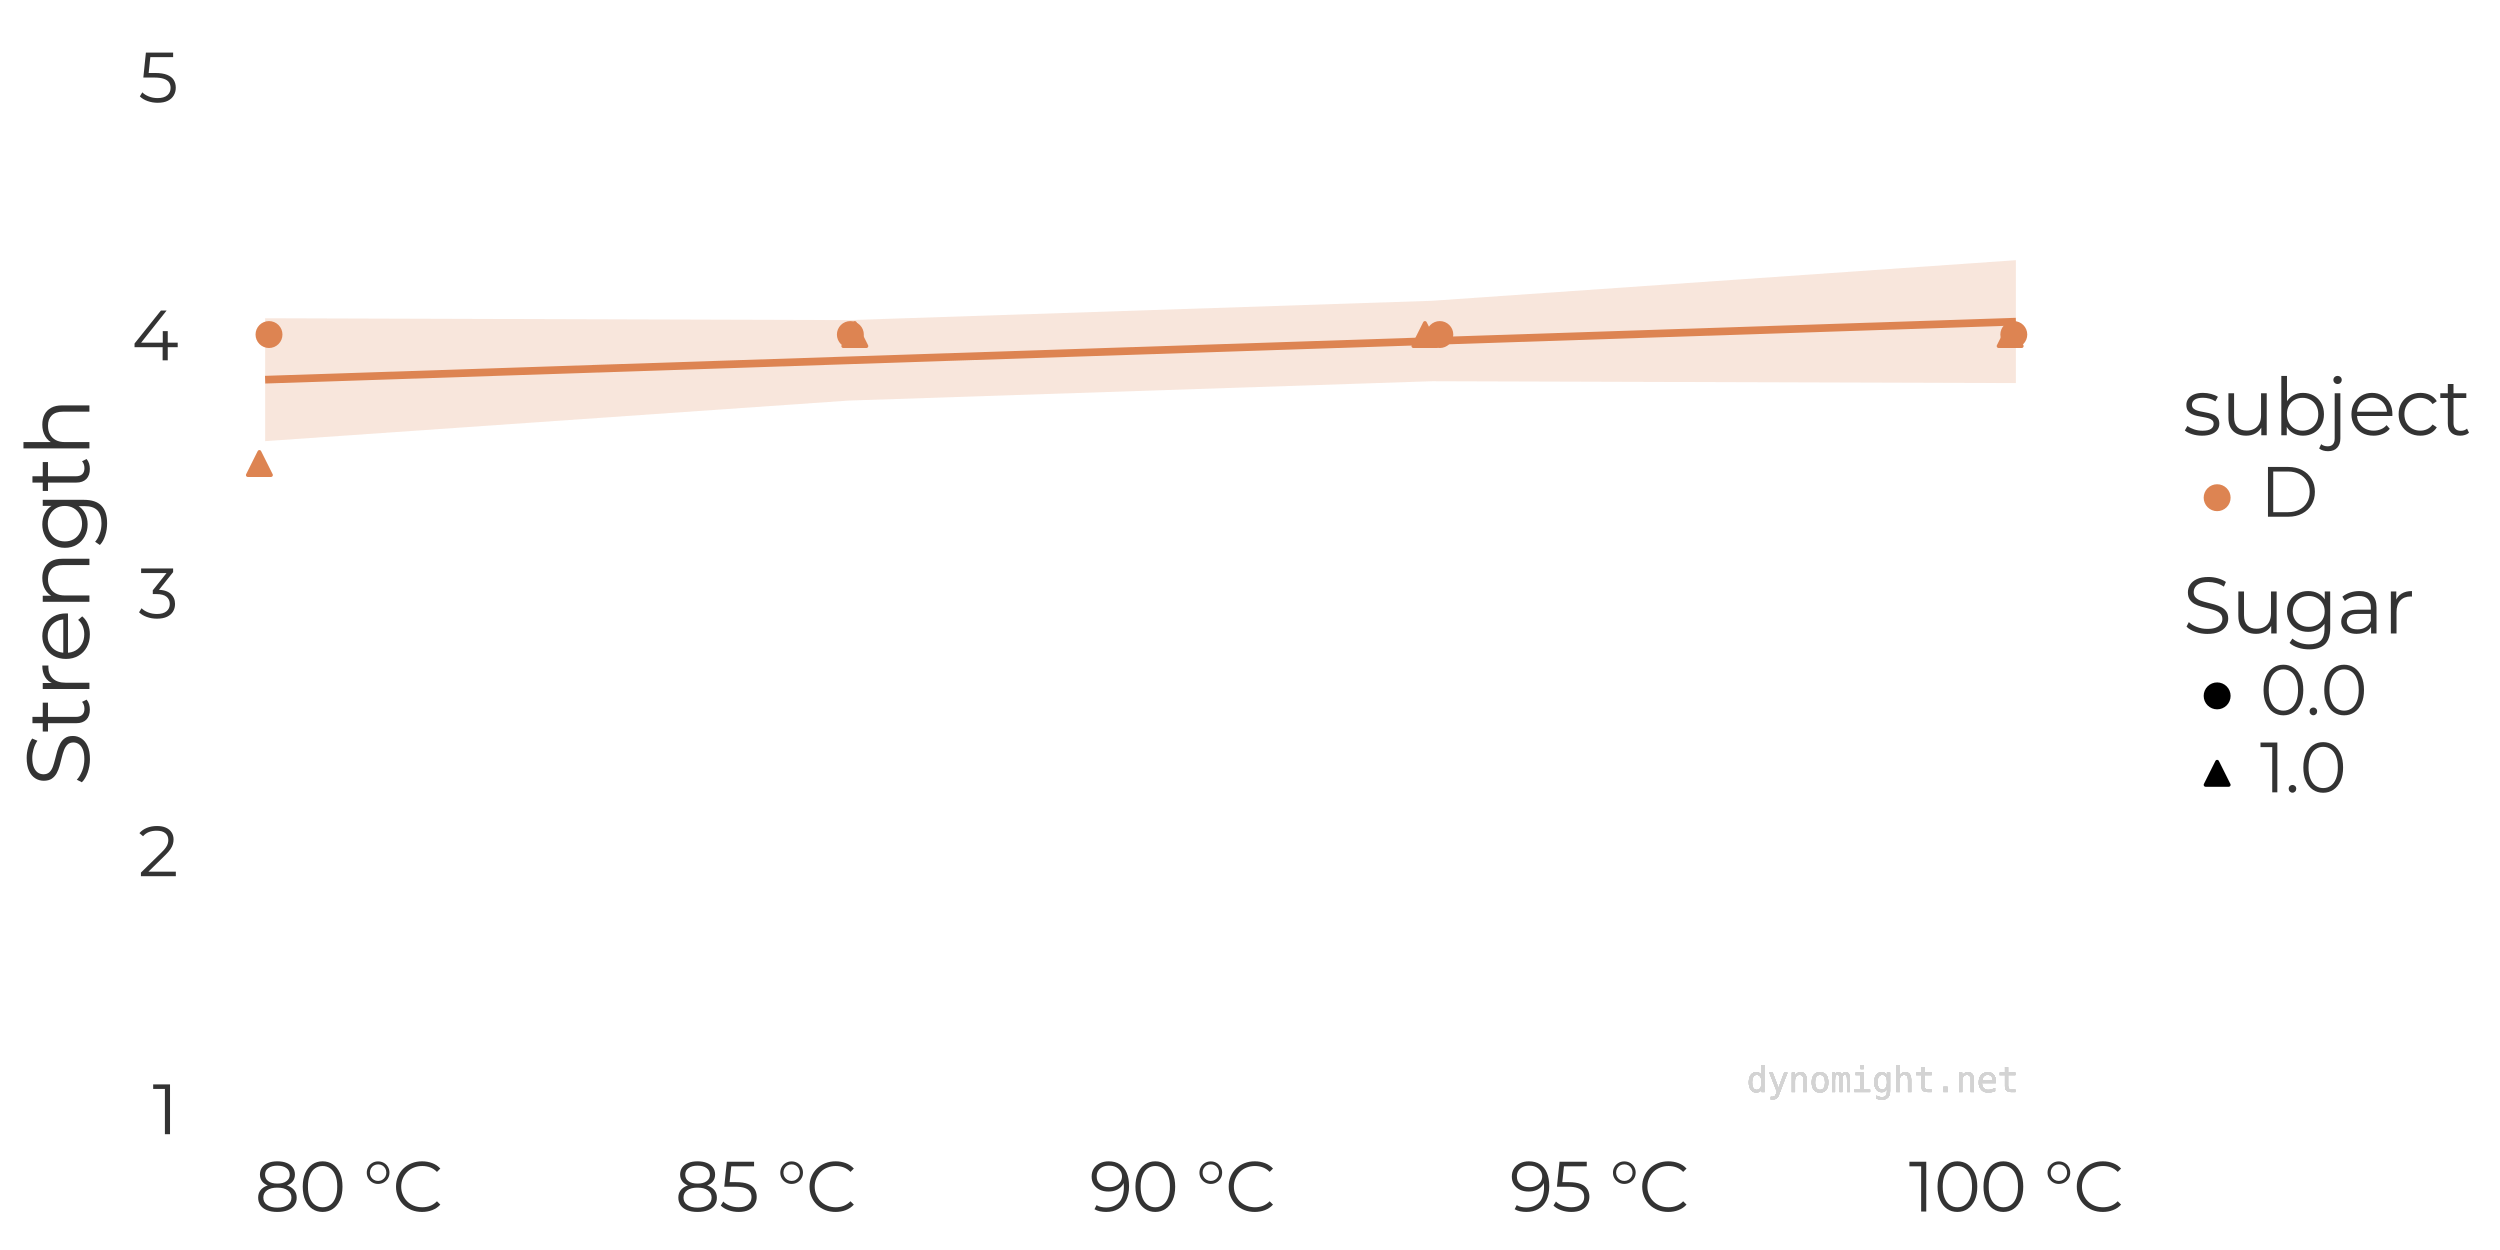 <?xml version="1.0" encoding="utf-8" standalone="no"?>
<!DOCTYPE svg PUBLIC "-//W3C//DTD SVG 1.1//EN"
  "http://www.w3.org/Graphics/SVG/1.1/DTD/svg11.dtd">
<svg xmlns:xlink="http://www.w3.org/1999/xlink" width="576pt" height="288pt" viewBox="0 0 576 288" xmlns="http://www.w3.org/2000/svg" version="1.1">
 <defs>
  <style type="text/css">*{stroke-linejoin: round; stroke-linecap: butt}</style>
 </defs>
 <g id="figure_1">
  <g id="axes_1">
   <g id="matplotlib.axis_1">
    <g id="xtick_1">
     <g id="text_1">
      <!-- 80 °C -->
      <g style="fill: #333333" transform="translate(58.693 279.135) scale(0.16 -0.16)">
       <defs>
        <path id="Montserrat-Regular-38" d="M 2035 -38 
Q 1498 -38 1110 115 
Q 723 269 515 560 
Q 307 851 307 1248 
Q 307 1632 508 1904 
Q 710 2176 1097 2323 
Q 1485 2470 2035 2470 
Q 2579 2470 2969 2323 
Q 3360 2176 3568 1904 
Q 3776 1632 3776 1248 
Q 3776 851 3565 560 
Q 3354 269 2963 115 
Q 2573 -38 2035 -38 
z
M 2035 352 
Q 2630 352 2966 595 
Q 3302 838 3302 1254 
Q 3302 1670 2966 1910 
Q 2630 2150 2035 2150 
Q 1440 2150 1107 1910 
Q 774 1670 774 1254 
Q 774 838 1107 595 
Q 1440 352 2035 352 
z
M 2035 2208 
Q 1536 2208 1187 2342 
Q 838 2477 652 2729 
Q 467 2982 467 3334 
Q 467 3706 662 3971 
Q 858 4237 1210 4377 
Q 1562 4518 2035 4518 
Q 2509 4518 2864 4377 
Q 3219 4237 3417 3971 
Q 3616 3706 3616 3334 
Q 3616 2982 3430 2729 
Q 3245 2477 2889 2342 
Q 2534 2208 2035 2208 
z
M 2035 2515 
Q 2560 2515 2854 2732 
Q 3149 2950 3149 3315 
Q 3149 3699 2845 3913 
Q 2541 4128 2035 4128 
Q 1530 4128 1229 3913 
Q 928 3699 928 3322 
Q 928 2950 1219 2732 
Q 1510 2515 2035 2515 
z
" transform="scale(0.016)"/>
        <path id="Montserrat-Regular-30" d="M 2118 -38 
Q 1600 -38 1197 234 
Q 794 506 563 1014 
Q 333 1523 333 2240 
Q 333 2957 563 3465 
Q 794 3974 1197 4246 
Q 1600 4518 2118 4518 
Q 2637 4518 3040 4246 
Q 3443 3974 3676 3465 
Q 3910 2957 3910 2240 
Q 3910 1523 3676 1014 
Q 3443 506 3040 234 
Q 2637 -38 2118 -38 
z
M 2118 384 
Q 2515 384 2809 598 
Q 3104 813 3270 1225 
Q 3437 1638 3437 2240 
Q 3437 2842 3270 3254 
Q 3104 3667 2809 3881 
Q 2515 4096 2118 4096 
Q 1734 4096 1433 3881 
Q 1133 3667 966 3254 
Q 800 2842 800 2240 
Q 800 1638 966 1225 
Q 1133 813 1433 598 
Q 1734 384 2118 384 
z
" transform="scale(0.016)"/>
        <path id="Montserrat-Regular-20" transform="scale(0.016)"/>
        <path id="Montserrat-Regular-b0" d="M 1338 2483 
Q 1056 2483 822 2620 
Q 589 2758 454 2985 
Q 320 3213 320 3501 
Q 320 3782 454 4012 
Q 589 4243 822 4377 
Q 1056 4512 1338 4512 
Q 1626 4512 1859 4377 
Q 2093 4243 2227 4012 
Q 2362 3782 2362 3501 
Q 2362 3219 2227 2988 
Q 2093 2758 1859 2620 
Q 1626 2483 1338 2483 
z
M 1344 2752 
Q 1549 2752 1718 2854 
Q 1888 2957 1984 3123 
Q 2080 3290 2080 3501 
Q 2080 3712 1984 3881 
Q 1888 4051 1718 4147 
Q 1549 4243 1344 4243 
Q 1133 4243 963 4147 
Q 794 4051 698 3881 
Q 602 3712 602 3501 
Q 602 3290 698 3120 
Q 794 2950 963 2851 
Q 1133 2752 1344 2752 
z
" transform="scale(0.016)"/>
        <path id="Montserrat-Regular-43" d="M 2675 -38 
Q 2170 -38 1741 131 
Q 1312 301 998 608 
Q 685 915 509 1331 
Q 333 1747 333 2240 
Q 333 2733 509 3149 
Q 685 3565 1001 3872 
Q 1318 4179 1747 4348 
Q 2176 4518 2682 4518 
Q 3168 4518 3597 4355 
Q 4026 4192 4320 3866 
L 4019 3565 
Q 3744 3846 3411 3971 
Q 3078 4096 2694 4096 
Q 2291 4096 1945 3958 
Q 1600 3821 1344 3568 
Q 1088 3315 944 2979 
Q 800 2643 800 2240 
Q 800 1837 944 1501 
Q 1088 1165 1344 912 
Q 1600 659 1945 521 
Q 2291 384 2694 384 
Q 3078 384 3411 512 
Q 3744 640 4019 922 
L 4320 621 
Q 4026 294 3597 128 
Q 3168 -38 2675 -38 
z
" transform="scale(0.016)"/>
       </defs>
       <use xlink:href="#Montserrat-Regular-38"/>
       <use xlink:href="#Montserrat-Regular-30" transform="translate(63.8 0)"/>
       <use xlink:href="#Montserrat-Regular-20" transform="translate(130 0)"/>
       <use xlink:href="#Montserrat-Regular-b0" transform="translate(156.2 0)"/>
       <use xlink:href="#Montserrat-Regular-43" transform="translate(198.1 0)"/>
      </g>
     </g>
    </g>
    <g id="xtick_2">
     <g id="text_2">
      <!-- 85 °C -->
      <g style="fill: #333333" transform="translate(155.503 279.135) scale(0.16 -0.16)">
       <defs>
        <path id="Montserrat-Regular-35" d="M 1747 -38 
Q 1267 -38 832 118 
Q 397 275 141 538 
L 365 902 
Q 576 678 944 531 
Q 1312 384 1741 384 
Q 2310 384 2608 637 
Q 2906 890 2906 1299 
Q 2906 1587 2768 1795 
Q 2630 2003 2304 2118 
Q 1978 2234 1408 2234 
L 454 2234 
L 685 4480 
L 3136 4480 
L 3136 4070 
L 870 4070 
L 1107 4294 
L 909 2413 
L 672 2643 
L 1510 2643 
Q 2189 2643 2598 2476 
Q 3008 2310 3190 2012 
Q 3373 1715 3373 1318 
Q 3373 941 3193 630 
Q 3014 320 2656 141 
Q 2298 -38 1747 -38 
z
" transform="scale(0.016)"/>
       </defs>
       <use xlink:href="#Montserrat-Regular-38"/>
       <use xlink:href="#Montserrat-Regular-35" transform="translate(63.8 0)"/>
       <use xlink:href="#Montserrat-Regular-20" transform="translate(120.4 0)"/>
       <use xlink:href="#Montserrat-Regular-b0" transform="translate(146.6 0)"/>
       <use xlink:href="#Montserrat-Regular-43" transform="translate(188.5 0)"/>
      </g>
     </g>
    </g>
    <g id="xtick_3">
     <g id="text_3">
      <!-- 90 °C -->
      <g style="fill: #333333" transform="translate(251.008 279.135) scale(0.16 -0.16)">
       <defs>
        <path id="Montserrat-Regular-39" d="M 1728 4518 
Q 2323 4518 2732 4252 
Q 3142 3987 3353 3488 
Q 3565 2989 3565 2278 
Q 3565 1523 3305 1004 
Q 3046 486 2585 224 
Q 2125 -38 1517 -38 
Q 1216 -38 944 19 
Q 672 77 454 205 
L 640 576 
Q 813 461 1040 413 
Q 1267 365 1510 365 
Q 2234 365 2666 825 
Q 3098 1286 3098 2202 
Q 3098 2349 3082 2553 
Q 3066 2758 3008 2963 
L 3168 2842 
Q 3104 2509 2896 2275 
Q 2688 2042 2384 1920 
Q 2080 1798 1709 1798 
Q 1267 1798 924 1964 
Q 582 2131 390 2432 
Q 198 2733 198 3142 
Q 198 3565 396 3872 
Q 595 4179 944 4348 
Q 1293 4518 1728 4518 
z
M 1747 4128 
Q 1427 4128 1180 4009 
Q 934 3891 793 3673 
Q 653 3456 653 3155 
Q 653 2714 957 2451 
Q 1261 2189 1779 2189 
Q 2125 2189 2384 2317 
Q 2643 2445 2787 2669 
Q 2931 2893 2931 3168 
Q 2931 3418 2796 3635 
Q 2662 3853 2400 3990 
Q 2138 4128 1747 4128 
z
" transform="scale(0.016)"/>
       </defs>
       <use xlink:href="#Montserrat-Regular-39"/>
       <use xlink:href="#Montserrat-Regular-30" transform="translate(60.9 0)"/>
       <use xlink:href="#Montserrat-Regular-20" transform="translate(127.1 0)"/>
       <use xlink:href="#Montserrat-Regular-b0" transform="translate(153.3 0)"/>
       <use xlink:href="#Montserrat-Regular-43" transform="translate(195.2 0)"/>
      </g>
     </g>
    </g>
    <g id="xtick_4">
     <g id="text_4">
      <!-- 95 °C -->
      <g style="fill: #333333" transform="translate(347.818 279.135) scale(0.16 -0.16)">
       <use xlink:href="#Montserrat-Regular-39"/>
       <use xlink:href="#Montserrat-Regular-35" transform="translate(60.9 0)"/>
       <use xlink:href="#Montserrat-Regular-20" transform="translate(117.5 0)"/>
       <use xlink:href="#Montserrat-Regular-b0" transform="translate(143.7 0)"/>
       <use xlink:href="#Montserrat-Regular-43" transform="translate(185.6 0)"/>
      </g>
     </g>
    </g>
    <g id="xtick_5">
     <g id="text_5">
      <!-- 100 °C -->
      <g style="fill: #333333" transform="translate(439.78 279.135) scale(0.16 -0.16)">
       <defs>
        <path id="Montserrat-Regular-31" d="M 1114 0 
L 1114 4288 
L 1318 4070 
L 58 4070 
L 58 4480 
L 1574 4480 
L 1574 0 
L 1114 0 
z
" transform="scale(0.016)"/>
       </defs>
       <use xlink:href="#Montserrat-Regular-31"/>
       <use xlink:href="#Montserrat-Regular-30" transform="translate(36.1 0)"/>
       <use xlink:href="#Montserrat-Regular-30" transform="translate(102.3 0)"/>
       <use xlink:href="#Montserrat-Regular-20" transform="translate(168.5 0)"/>
       <use xlink:href="#Montserrat-Regular-b0" transform="translate(194.7 0)"/>
       <use xlink:href="#Montserrat-Regular-43" transform="translate(236.6 0)"/>
      </g>
     </g>
    </g>
    <g id="xtick_6"/>
    <g id="xtick_7"/>
    <g id="xtick_8"/>
    <g id="xtick_9"/>
   </g>
   <g id="matplotlib.axis_2">
    <g id="ytick_1">
     <g id="text_6">
      <!-- 1 -->
      <g style="fill: #333333" transform="translate(35.142 261.312) scale(0.16 -0.16)">
       <use xlink:href="#Montserrat-Regular-31"/>
      </g>
     </g>
    </g>
    <g id="ytick_2">
     <g id="text_7">
      <!-- 2 -->
      <g style="fill: #333333" transform="translate(31.829 201.88) scale(0.16 -0.16)">
       <defs>
        <path id="Montserrat-Regular-32" d="M 250 0 
L 250 326 
L 2112 2150 
Q 2368 2400 2496 2589 
Q 2624 2778 2669 2944 
Q 2714 3110 2714 3258 
Q 2714 3648 2448 3872 
Q 2182 4096 1664 4096 
Q 1267 4096 963 3974 
Q 659 3853 442 3597 
L 115 3878 
Q 378 4186 787 4352 
Q 1197 4518 1702 4518 
Q 2157 4518 2489 4374 
Q 2822 4230 3004 3955 
Q 3187 3680 3187 3309 
Q 3187 3091 3126 2880 
Q 3066 2669 2909 2435 
Q 2752 2202 2451 1907 
L 742 230 
L 614 410 
L 3392 410 
L 3392 0 
L 250 0 
z
" transform="scale(0.016)"/>
       </defs>
       <use xlink:href="#Montserrat-Regular-32"/>
      </g>
     </g>
    </g>
    <g id="ytick_3">
     <g id="text_8">
      <!-- 3 -->
      <g style="fill: #333333" transform="translate(31.892 142.447) scale(0.16 -0.16)">
       <defs>
        <path id="Montserrat-Regular-33" d="M 1670 -38 
Q 1184 -38 752 118 
Q 320 275 58 538 
L 282 902 
Q 499 678 867 531 
Q 1235 384 1670 384 
Q 2227 384 2524 627 
Q 2822 870 2822 1280 
Q 2822 1690 2531 1933 
Q 2240 2176 1613 2176 
L 1293 2176 
L 1293 2515 
L 2675 4250 
L 2739 4070 
L 243 4070 
L 243 4480 
L 3123 4480 
L 3123 4154 
L 1741 2419 
L 1517 2566 
L 1690 2566 
Q 2496 2566 2896 2208 
Q 3296 1850 3296 1286 
Q 3296 909 3117 608 
Q 2938 307 2576 134 
Q 2214 -38 1670 -38 
z
" transform="scale(0.016)"/>
       </defs>
       <use xlink:href="#Montserrat-Regular-33"/>
      </g>
     </g>
    </g>
    <g id="ytick_4">
     <g id="text_9">
      <!-- 4 -->
      <g style="fill: #333333" transform="translate(30.342 83.015) scale(0.16 -0.16)">
       <defs>
        <path id="Montserrat-Regular-34" d="M 256 1178 
L 256 1510 
L 2630 4480 
L 3142 4480 
L 787 1510 
L 538 1587 
L 4141 1587 
L 4141 1178 
L 256 1178 
z
M 2784 0 
L 2784 1178 
L 2797 1587 
L 2797 2624 
L 3245 2624 
L 3245 0 
L 2784 0 
z
" transform="scale(0.016)"/>
       </defs>
       <use xlink:href="#Montserrat-Regular-34"/>
      </g>
     </g>
    </g>
    <g id="ytick_5">
     <g id="text_10">
      <!-- 5 -->
      <g style="fill: #333333" transform="translate(31.862 23.583) scale(0.16 -0.16)">
       <use xlink:href="#Montserrat-Regular-35"/>
      </g>
     </g>
    </g>
    <g id="ytick_6"/>
    <g id="ytick_7"/>
    <g id="ytick_8"/>
    <g id="ytick_9"/>
   </g>
   <g id="PathCollection_1">
    <path d="M 463.14 74.42 
L 460.481 79.738 
L 465.798 79.738 
z
" clip-path="url(#p219e372c86)" style="fill: #dd8452; stroke: #dd8452; stroke-width: 0.886"/>
    <path d="M 59.764 104.136 
L 57.105 109.454 
L 62.423 109.454 
z
" clip-path="url(#p219e372c86)" style="fill: #dd8452; stroke: #dd8452; stroke-width: 0.886"/>
    <path d="M 328.305 74.42 
L 325.646 79.738 
L 330.964 79.738 
z
" clip-path="url(#p219e372c86)" style="fill: #dd8452; stroke: #dd8452; stroke-width: 0.886"/>
    <path d="M 196.951 74.42 
L 194.292 79.738 
L 199.61 79.738 
z
" clip-path="url(#p219e372c86)" style="fill: #dd8452; stroke: #dd8452; stroke-width: 0.886"/>
   </g>
   <g id="PathCollection_2">
    <path d="M 463.979 79.738 
C 464.684 79.738 465.361 79.457 465.859 78.959 
C 466.358 78.46 466.638 77.784 466.638 77.079 
C 466.638 76.374 466.358 75.697 465.859 75.199 
C 465.361 74.7 464.684 74.42 463.979 74.42 
C 463.274 74.42 462.598 74.7 462.099 75.199 
C 461.601 75.697 461.321 76.374 461.321 77.079 
C 461.321 77.784 461.601 78.46 462.099 78.959 
C 462.598 79.457 463.274 79.738 463.979 79.738 
z
" clip-path="url(#p219e372c86)" style="fill: #dd8452; stroke: #dd8452; stroke-width: 0.886"/>
    <path d="M 331.734 79.738 
C 332.439 79.738 333.116 79.457 333.614 78.959 
C 334.113 78.46 334.393 77.784 334.393 77.079 
C 334.393 76.374 334.113 75.697 333.614 75.199 
C 333.116 74.7 332.439 74.42 331.734 74.42 
C 331.029 74.42 330.353 74.7 329.854 75.199 
C 329.356 75.697 329.076 76.374 329.076 77.079 
C 329.076 77.784 329.356 78.46 329.854 78.959 
C 330.353 79.457 331.029 79.738 331.734 79.738 
z
" clip-path="url(#p219e372c86)" style="fill: #dd8452; stroke: #dd8452; stroke-width: 0.886"/>
    <path d="M 61.977 79.738 
C 62.682 79.738 63.358 79.457 63.857 78.959 
C 64.355 78.46 64.636 77.784 64.636 77.079 
C 64.636 76.374 64.355 75.697 63.857 75.199 
C 63.358 74.7 62.682 74.42 61.977 74.42 
C 61.272 74.42 60.596 74.7 60.097 75.199 
C 59.598 75.697 59.318 76.374 59.318 77.079 
C 59.318 77.784 59.598 78.46 60.097 78.959 
C 60.596 79.457 61.272 79.738 61.977 79.738 
z
" clip-path="url(#p219e372c86)" style="fill: #dd8452; stroke: #dd8452; stroke-width: 0.886"/>
    <path d="M 195.923 79.738 
C 196.628 79.738 197.305 79.457 197.803 78.959 
C 198.302 78.46 198.582 77.784 198.582 77.079 
C 198.582 76.374 198.302 75.697 197.803 75.199 
C 197.305 74.7 196.628 74.42 195.923 74.42 
C 195.218 74.42 194.542 74.7 194.043 75.199 
C 193.545 75.697 193.265 76.374 193.265 77.079 
C 193.265 77.784 193.545 78.46 194.043 78.959 
C 194.542 79.457 195.218 79.738 195.923 79.738 
z
" clip-path="url(#p219e372c86)" style="fill: #dd8452; stroke: #dd8452; stroke-width: 0.886"/>
   </g>
   <g id="FillBetweenPolyCollection_1">
    <path d="M 61.086 73.321 
L 61.086 101.638 
L 195.544 92.291 
L 330.003 87.834 
L 464.461 88.266 
L 464.461 59.948 
L 464.461 59.948 
L 330.003 69.296 
L 195.544 73.753 
L 61.086 73.321 
z
" clip-path="url(#p219e372c86)" style="fill: #dd8452; fill-opacity: 0.2"/>
   </g>
   <g id="line2d_1">
    <path d="M 61.086 87.48 
L 195.544 83.022 
L 330.003 78.565 
L 464.461 74.107 
" clip-path="url(#p219e372c86)" style="fill: none; stroke: #dd8452; stroke-width: 1.772; stroke-linejoin: miter"/>
   </g>
   <g id="text_11">
    <g clip-path="url(#p219e372c86)">
     <!-- dynomight.net -->
     <g style="fill: #d3d3d3" transform="translate(402.422 251.613) scale(0.08 -0.08)">
      <defs>
       <path id="DejaVuSansMono-64" d="M 2681 3053 
L 2681 4863 
L 3256 4863 
L 3256 0 
L 2681 0 
L 2681 441 
Q 2538 181 2298 45 
Q 2059 -91 1747 -91 
Q 1113 -91 748 401 
Q 384 894 384 1759 
Q 384 2613 750 3098 
Q 1116 3584 1747 3584 
Q 2063 3584 2303 3448 
Q 2544 3313 2681 3053 
z
M 991 1747 
Q 991 1078 1203 737 
Q 1416 397 1831 397 
Q 2247 397 2464 740 
Q 2681 1084 2681 1747 
Q 2681 2413 2464 2755 
Q 2247 3097 1831 3097 
Q 1416 3097 1203 2756 
Q 991 2416 991 1747 
z
" transform="scale(0.016)"/>
       <path id="DejaVuSansMono-79" d="M 2681 1125 
Q 2538 759 2316 163 
Q 2006 -663 1900 -844 
Q 1756 -1088 1540 -1209 
Q 1325 -1331 1038 -1331 
L 575 -1331 
L 575 -850 
L 916 -850 
Q 1169 -850 1312 -703 
Q 1456 -556 1678 56 
L 325 3500 
L 934 3500 
L 1972 763 
L 2994 3500 
L 3603 3500 
L 2681 1125 
z
" transform="scale(0.016)"/>
       <path id="DejaVuSansMono-6e" d="M 3284 2169 
L 3284 0 
L 2706 0 
L 2706 2169 
Q 2706 2641 2540 2862 
Q 2375 3084 2022 3084 
Q 1619 3084 1401 2798 
Q 1184 2513 1184 1978 
L 1184 0 
L 609 0 
L 609 3500 
L 1184 3500 
L 1184 2975 
Q 1338 3275 1600 3429 
Q 1863 3584 2222 3584 
Q 2756 3584 3020 3232 
Q 3284 2881 3284 2169 
z
" transform="scale(0.016)"/>
       <path id="DejaVuSansMono-6f" d="M 1925 3097 
Q 1488 3097 1263 2756 
Q 1038 2416 1038 1747 
Q 1038 1081 1263 739 
Q 1488 397 1925 397 
Q 2366 397 2591 739 
Q 2816 1081 2816 1747 
Q 2816 2416 2591 2756 
Q 2366 3097 1925 3097 
z
M 1925 3584 
Q 2653 3584 3039 3112 
Q 3425 2641 3425 1747 
Q 3425 850 3040 379 
Q 2656 -91 1925 -91 
Q 1197 -91 812 379 
Q 428 850 428 1747 
Q 428 2641 812 3112 
Q 1197 3584 1925 3584 
z
" transform="scale(0.016)"/>
       <path id="DejaVuSansMono-6d" d="M 2113 3144 
Q 2219 3369 2383 3476 
Q 2547 3584 2778 3584 
Q 3200 3584 3373 3257 
Q 3547 2931 3547 2028 
L 3547 0 
L 3022 0 
L 3022 2003 
Q 3022 2744 2939 2923 
Q 2856 3103 2638 3103 
Q 2388 3103 2295 2911 
Q 2203 2719 2203 2003 
L 2203 0 
L 1678 0 
L 1678 2003 
Q 1678 2753 1589 2928 
Q 1500 3103 1269 3103 
Q 1041 3103 952 2911 
Q 863 2719 863 2003 
L 863 0 
L 341 0 
L 341 3500 
L 863 3500 
L 863 3200 
Q 966 3388 1120 3486 
Q 1275 3584 1472 3584 
Q 1709 3584 1867 3475 
Q 2025 3366 2113 3144 
z
" transform="scale(0.016)"/>
       <path id="DejaVuSansMono-69" d="M 800 3500 
L 2272 3500 
L 2272 447 
L 3413 447 
L 3413 0 
L 556 0 
L 556 447 
L 1697 447 
L 1697 3053 
L 800 3053 
L 800 3500 
z
M 1697 4863 
L 2272 4863 
L 2272 4134 
L 1697 4134 
L 1697 4863 
z
" transform="scale(0.016)"/>
       <path id="DejaVuSansMono-67" d="M 2681 1778 
Q 2681 2425 2470 2761 
Q 2259 3097 1856 3097 
Q 1434 3097 1212 2761 
Q 991 2425 991 1778 
Q 991 1131 1214 792 
Q 1438 453 1863 453 
Q 2259 453 2470 793 
Q 2681 1134 2681 1778 
z
M 3256 225 
Q 3256 -563 2884 -969 
Q 2513 -1375 1791 -1375 
Q 1553 -1375 1293 -1331 
Q 1034 -1288 775 -1203 
L 775 -634 
Q 1081 -778 1331 -847 
Q 1581 -916 1791 -916 
Q 2256 -916 2468 -662 
Q 2681 -409 2681 141 
L 2681 166 
L 2681 556 
Q 2544 263 2306 119 
Q 2069 -25 1728 -25 
Q 1116 -25 750 465 
Q 384 956 384 1778 
Q 384 2603 750 3093 
Q 1116 3584 1728 3584 
Q 2066 3584 2300 3450 
Q 2534 3316 2681 3034 
L 2681 3488 
L 3256 3488 
L 3256 225 
z
" transform="scale(0.016)"/>
       <path id="DejaVuSansMono-68" d="M 3284 2169 
L 3284 0 
L 2706 0 
L 2706 2169 
Q 2706 2641 2540 2862 
Q 2375 3084 2022 3084 
Q 1619 3084 1401 2798 
Q 1184 2513 1184 1978 
L 1184 0 
L 609 0 
L 609 4863 
L 1184 4863 
L 1184 2975 
Q 1338 3275 1600 3429 
Q 1863 3584 2222 3584 
Q 2756 3584 3020 3232 
Q 3284 2881 3284 2169 
z
" transform="scale(0.016)"/>
       <path id="DejaVuSansMono-74" d="M 1919 4494 
L 1919 3500 
L 3225 3500 
L 3225 3053 
L 1919 3053 
L 1919 1153 
Q 1919 766 2066 612 
Q 2213 459 2578 459 
L 3225 459 
L 3225 0 
L 2522 0 
Q 1875 0 1609 259 
Q 1344 519 1344 1153 
L 1344 3053 
L 409 3053 
L 409 3500 
L 1344 3500 
L 1344 4494 
L 1919 4494 
z
" transform="scale(0.016)"/>
       <path id="DejaVuSansMono-2e" d="M 1528 953 
L 2316 953 
L 2316 0 
L 1528 0 
L 1528 953 
z
" transform="scale(0.016)"/>
       <path id="DejaVuSansMono-65" d="M 3475 1894 
L 3475 1613 
L 984 1613 
L 984 1594 
Q 984 1022 1282 709 
Q 1581 397 2125 397 
Q 2400 397 2700 484 
Q 3000 572 3341 750 
L 3341 178 
Q 3013 44 2708 -23 
Q 2403 -91 2119 -91 
Q 1303 -91 843 398 
Q 384 888 384 1747 
Q 384 2584 834 3084 
Q 1284 3584 2034 3584 
Q 2703 3584 3089 3131 
Q 3475 2678 3475 1894 
z
M 2900 2063 
Q 2888 2569 2661 2833 
Q 2434 3097 2009 3097 
Q 1594 3097 1325 2822 
Q 1056 2547 1006 2059 
L 2900 2063 
z
" transform="scale(0.016)"/>
      </defs>
      <use xlink:href="#DejaVuSansMono-64"/>
      <use xlink:href="#DejaVuSansMono-79" transform="translate(60.205 0)"/>
      <use xlink:href="#DejaVuSansMono-6e" transform="translate(120.41 0)"/>
      <use xlink:href="#DejaVuSansMono-6f" transform="translate(180.615 0)"/>
      <use xlink:href="#DejaVuSansMono-6d" transform="translate(240.82 0)"/>
      <use xlink:href="#DejaVuSansMono-69" transform="translate(301.025 0)"/>
      <use xlink:href="#DejaVuSansMono-67" transform="translate(361.23 0)"/>
      <use xlink:href="#DejaVuSansMono-68" transform="translate(421.436 0)"/>
      <use xlink:href="#DejaVuSansMono-74" transform="translate(481.641 0)"/>
      <use xlink:href="#DejaVuSansMono-2e" transform="translate(541.846 0)"/>
      <use xlink:href="#DejaVuSansMono-6e" transform="translate(602.051 0)"/>
      <use xlink:href="#DejaVuSansMono-65" transform="translate(662.256 0)"/>
      <use xlink:href="#DejaVuSansMono-74" transform="translate(722.461 0)"/>
     </g>
    </g>
   </g>
   <g id="text_12">
    <g clip-path="url(#p219e372c86)">
     <!-- dynomight.net -->
     <g style="fill: #d3d3d3" transform="translate(402.422 251.613) scale(0.08 -0.08)">
      <use xlink:href="#DejaVuSansMono-64"/>
      <use xlink:href="#DejaVuSansMono-79" transform="translate(60.205 0)"/>
      <use xlink:href="#DejaVuSansMono-6e" transform="translate(120.41 0)"/>
      <use xlink:href="#DejaVuSansMono-6f" transform="translate(180.615 0)"/>
      <use xlink:href="#DejaVuSansMono-6d" transform="translate(240.82 0)"/>
      <use xlink:href="#DejaVuSansMono-69" transform="translate(301.025 0)"/>
      <use xlink:href="#DejaVuSansMono-67" transform="translate(361.23 0)"/>
      <use xlink:href="#DejaVuSansMono-68" transform="translate(421.436 0)"/>
      <use xlink:href="#DejaVuSansMono-74" transform="translate(481.641 0)"/>
      <use xlink:href="#DejaVuSansMono-2e" transform="translate(541.846 0)"/>
      <use xlink:href="#DejaVuSansMono-6e" transform="translate(602.051 0)"/>
      <use xlink:href="#DejaVuSansMono-65" transform="translate(662.256 0)"/>
      <use xlink:href="#DejaVuSansMono-74" transform="translate(722.461 0)"/>
     </g>
    </g>
   </g>
   <g id="text_13">
    <g clip-path="url(#p219e372c86)">
     <!-- dynomight.net -->
     <g style="fill: #d3d3d3" transform="translate(402.422 251.613) scale(0.08 -0.08)">
      <use xlink:href="#DejaVuSansMono-64"/>
      <use xlink:href="#DejaVuSansMono-79" transform="translate(60.205 0)"/>
      <use xlink:href="#DejaVuSansMono-6e" transform="translate(120.41 0)"/>
      <use xlink:href="#DejaVuSansMono-6f" transform="translate(180.615 0)"/>
      <use xlink:href="#DejaVuSansMono-6d" transform="translate(240.82 0)"/>
      <use xlink:href="#DejaVuSansMono-69" transform="translate(301.025 0)"/>
      <use xlink:href="#DejaVuSansMono-67" transform="translate(361.23 0)"/>
      <use xlink:href="#DejaVuSansMono-68" transform="translate(421.436 0)"/>
      <use xlink:href="#DejaVuSansMono-74" transform="translate(481.641 0)"/>
      <use xlink:href="#DejaVuSansMono-2e" transform="translate(541.846 0)"/>
      <use xlink:href="#DejaVuSansMono-6e" transform="translate(602.051 0)"/>
      <use xlink:href="#DejaVuSansMono-65" transform="translate(662.256 0)"/>
      <use xlink:href="#DejaVuSansMono-74" transform="translate(722.461 0)"/>
     </g>
    </g>
   </g>
   <g id="text_14">
    <g clip-path="url(#p219e372c86)">
     <!-- dynomight.net -->
     <g style="fill: #d3d3d3" transform="translate(402.422 251.613) scale(0.08 -0.08)">
      <use xlink:href="#DejaVuSansMono-64"/>
      <use xlink:href="#DejaVuSansMono-79" transform="translate(60.205 0)"/>
      <use xlink:href="#DejaVuSansMono-6e" transform="translate(120.41 0)"/>
      <use xlink:href="#DejaVuSansMono-6f" transform="translate(180.615 0)"/>
      <use xlink:href="#DejaVuSansMono-6d" transform="translate(240.82 0)"/>
      <use xlink:href="#DejaVuSansMono-69" transform="translate(301.025 0)"/>
      <use xlink:href="#DejaVuSansMono-67" transform="translate(361.23 0)"/>
      <use xlink:href="#DejaVuSansMono-68" transform="translate(421.436 0)"/>
      <use xlink:href="#DejaVuSansMono-74" transform="translate(481.641 0)"/>
      <use xlink:href="#DejaVuSansMono-2e" transform="translate(541.846 0)"/>
      <use xlink:href="#DejaVuSansMono-6e" transform="translate(602.051 0)"/>
      <use xlink:href="#DejaVuSansMono-65" transform="translate(662.256 0)"/>
      <use xlink:href="#DejaVuSansMono-74" transform="translate(722.461 0)"/>
     </g>
    </g>
   </g>
   <g id="text_15">
    <g clip-path="url(#p219e372c86)">
     <!-- dynomight.net -->
     <g style="fill: #d3d3d3" transform="translate(402.422 251.613) scale(0.08 -0.08)">
      <use xlink:href="#DejaVuSansMono-64"/>
      <use xlink:href="#DejaVuSansMono-79" transform="translate(60.205 0)"/>
      <use xlink:href="#DejaVuSansMono-6e" transform="translate(120.41 0)"/>
      <use xlink:href="#DejaVuSansMono-6f" transform="translate(180.615 0)"/>
      <use xlink:href="#DejaVuSansMono-6d" transform="translate(240.82 0)"/>
      <use xlink:href="#DejaVuSansMono-69" transform="translate(301.025 0)"/>
      <use xlink:href="#DejaVuSansMono-67" transform="translate(361.23 0)"/>
      <use xlink:href="#DejaVuSansMono-68" transform="translate(421.436 0)"/>
      <use xlink:href="#DejaVuSansMono-74" transform="translate(481.641 0)"/>
      <use xlink:href="#DejaVuSansMono-2e" transform="translate(541.846 0)"/>
      <use xlink:href="#DejaVuSansMono-6e" transform="translate(602.051 0)"/>
      <use xlink:href="#DejaVuSansMono-65" transform="translate(662.256 0)"/>
      <use xlink:href="#DejaVuSansMono-74" transform="translate(722.461 0)"/>
     </g>
    </g>
   </g>
   <g id="text_16">
    <g clip-path="url(#p219e372c86)">
     <!-- dynomight.net -->
     <g style="fill: #d3d3d3" transform="translate(402.422 251.613) scale(0.08 -0.08)">
      <use xlink:href="#DejaVuSansMono-64"/>
      <use xlink:href="#DejaVuSansMono-79" transform="translate(60.205 0)"/>
      <use xlink:href="#DejaVuSansMono-6e" transform="translate(120.41 0)"/>
      <use xlink:href="#DejaVuSansMono-6f" transform="translate(180.615 0)"/>
      <use xlink:href="#DejaVuSansMono-6d" transform="translate(240.82 0)"/>
      <use xlink:href="#DejaVuSansMono-69" transform="translate(301.025 0)"/>
      <use xlink:href="#DejaVuSansMono-67" transform="translate(361.23 0)"/>
      <use xlink:href="#DejaVuSansMono-68" transform="translate(421.436 0)"/>
      <use xlink:href="#DejaVuSansMono-74" transform="translate(481.641 0)"/>
      <use xlink:href="#DejaVuSansMono-2e" transform="translate(541.846 0)"/>
      <use xlink:href="#DejaVuSansMono-6e" transform="translate(602.051 0)"/>
      <use xlink:href="#DejaVuSansMono-65" transform="translate(662.256 0)"/>
      <use xlink:href="#DejaVuSansMono-74" transform="translate(722.461 0)"/>
     </g>
    </g>
   </g>
   <g id="text_17">
    <g clip-path="url(#p219e372c86)">
     <!-- dynomight.net -->
     <g style="fill: #d3d3d3" transform="translate(402.422 251.613) scale(0.08 -0.08)">
      <use xlink:href="#DejaVuSansMono-64"/>
      <use xlink:href="#DejaVuSansMono-79" transform="translate(60.205 0)"/>
      <use xlink:href="#DejaVuSansMono-6e" transform="translate(120.41 0)"/>
      <use xlink:href="#DejaVuSansMono-6f" transform="translate(180.615 0)"/>
      <use xlink:href="#DejaVuSansMono-6d" transform="translate(240.82 0)"/>
      <use xlink:href="#DejaVuSansMono-69" transform="translate(301.025 0)"/>
      <use xlink:href="#DejaVuSansMono-67" transform="translate(361.23 0)"/>
      <use xlink:href="#DejaVuSansMono-68" transform="translate(421.436 0)"/>
      <use xlink:href="#DejaVuSansMono-74" transform="translate(481.641 0)"/>
      <use xlink:href="#DejaVuSansMono-2e" transform="translate(541.846 0)"/>
      <use xlink:href="#DejaVuSansMono-6e" transform="translate(602.051 0)"/>
      <use xlink:href="#DejaVuSansMono-65" transform="translate(662.256 0)"/>
      <use xlink:href="#DejaVuSansMono-74" transform="translate(722.461 0)"/>
     </g>
    </g>
   </g>
   <g id="text_18">
    <g clip-path="url(#p219e372c86)">
     <!-- dynomight.net -->
     <g style="fill: #d3d3d3" transform="translate(402.422 251.613) scale(0.08 -0.08)">
      <use xlink:href="#DejaVuSansMono-64"/>
      <use xlink:href="#DejaVuSansMono-79" transform="translate(60.205 0)"/>
      <use xlink:href="#DejaVuSansMono-6e" transform="translate(120.41 0)"/>
      <use xlink:href="#DejaVuSansMono-6f" transform="translate(180.615 0)"/>
      <use xlink:href="#DejaVuSansMono-6d" transform="translate(240.82 0)"/>
      <use xlink:href="#DejaVuSansMono-69" transform="translate(301.025 0)"/>
      <use xlink:href="#DejaVuSansMono-67" transform="translate(361.23 0)"/>
      <use xlink:href="#DejaVuSansMono-68" transform="translate(421.436 0)"/>
      <use xlink:href="#DejaVuSansMono-74" transform="translate(481.641 0)"/>
      <use xlink:href="#DejaVuSansMono-2e" transform="translate(541.846 0)"/>
      <use xlink:href="#DejaVuSansMono-6e" transform="translate(602.051 0)"/>
      <use xlink:href="#DejaVuSansMono-65" transform="translate(662.256 0)"/>
      <use xlink:href="#DejaVuSansMono-74" transform="translate(722.461 0)"/>
     </g>
    </g>
   </g>
  </g>
  <g id="text_19">
   <!-- Strength -->
   <g style="fill: #333333" transform="translate(20.601 181.199) rotate(-90) scale(0.2 -0.2)">
    <defs>
     <path id="Montserrat-Regular-53" d="M 1965 -38 
Q 1466 -38 1008 125 
Q 550 288 301 544 
L 486 909 
Q 723 678 1123 521 
Q 1523 365 1965 365 
Q 2387 365 2652 470 
Q 2918 576 3043 755 
Q 3168 934 3168 1152 
Q 3168 1414 3017 1574 
Q 2867 1734 2624 1827 
Q 2381 1920 2086 1990 
Q 1792 2061 1497 2141 
Q 1203 2221 956 2355 
Q 710 2490 560 2710 
Q 410 2931 410 3290 
Q 410 3622 586 3900 
Q 762 4179 1126 4348 
Q 1491 4518 2061 4518 
Q 2438 4518 2809 4412 
Q 3181 4307 3450 4122 
L 3290 3744 
Q 3002 3936 2678 4025 
Q 2355 4115 2054 4115 
Q 1651 4115 1388 4006 
Q 1126 3898 1001 3715 
Q 877 3533 877 3302 
Q 877 3040 1027 2880 
Q 1178 2720 1424 2630 
Q 1670 2541 1964 2470 
Q 2259 2400 2550 2317 
Q 2842 2234 3088 2102 
Q 3334 1971 3484 1753 
Q 3635 1536 3635 1184 
Q 3635 858 3456 579 
Q 3277 301 2909 131 
Q 2541 -38 1965 -38 
z
" transform="scale(0.016)"/>
     <path id="Montserrat-Regular-74" d="M 1696 -32 
Q 1222 -32 966 224 
Q 710 480 710 947 
L 710 4102 
L 1165 4102 
L 1165 973 
Q 1165 678 1315 518 
Q 1466 358 1747 358 
Q 2048 358 2246 531 
L 2406 205 
Q 2272 83 2083 25 
Q 1894 -32 1696 -32 
z
M 109 2982 
L 109 3360 
L 2189 3360 
L 2189 2982 
L 109 2982 
z
" transform="scale(0.016)"/>
     <path id="Montserrat-Regular-72" d="M 634 0 
L 634 3360 
L 1069 3360 
L 1069 2445 
L 1024 2605 
Q 1165 2989 1497 3190 
Q 1830 3392 2323 3392 
L 2323 2950 
Q 2298 2950 2272 2953 
Q 2246 2957 2221 2957 
Q 1690 2957 1389 2633 
Q 1088 2310 1088 1715 
L 1088 0 
L 634 0 
z
" transform="scale(0.016)"/>
     <path id="Montserrat-Regular-65" d="M 2061 -32 
Q 1536 -32 1139 189 
Q 742 410 518 797 
Q 294 1184 294 1683 
Q 294 2182 508 2566 
Q 723 2950 1097 3171 
Q 1472 3392 1939 3392 
Q 2413 3392 2781 3177 
Q 3149 2963 3360 2576 
Q 3571 2189 3571 1683 
Q 3571 1651 3568 1616 
Q 3565 1581 3565 1542 
L 640 1542 
L 640 1882 
L 3322 1882 
L 3142 1747 
Q 3142 2112 2985 2397 
Q 2829 2682 2560 2842 
Q 2291 3002 1939 3002 
Q 1594 3002 1318 2842 
Q 1043 2682 889 2394 
Q 736 2106 736 1734 
L 736 1664 
Q 736 1280 905 989 
Q 1075 698 1379 534 
Q 1683 371 2074 371 
Q 2381 371 2646 480 
Q 2912 589 3104 813 
L 3360 518 
Q 3136 250 2800 109 
Q 2464 -32 2061 -32 
z
" transform="scale(0.016)"/>
     <path id="Montserrat-Regular-6e" d="M 2349 3392 
Q 2758 3392 3068 3235 
Q 3379 3078 3555 2758 
Q 3731 2438 3731 1952 
L 3731 0 
L 3277 0 
L 3277 1907 
Q 3277 2438 3011 2710 
Q 2746 2982 2266 2982 
Q 1907 2982 1641 2838 
Q 1376 2694 1232 2422 
Q 1088 2150 1088 1766 
L 1088 0 
L 634 0 
L 634 3360 
L 1069 3360 
L 1069 2438 
L 998 2611 
Q 1158 2976 1510 3184 
Q 1862 3392 2349 3392 
z
" transform="scale(0.016)"/>
     <path id="Montserrat-Regular-67" d="M 2067 -1274 
Q 1606 -1274 1184 -1139 
Q 762 -1005 499 -755 
L 730 -410 
Q 966 -621 1315 -745 
Q 1664 -870 2054 -870 
Q 2694 -870 2995 -572 
Q 3296 -275 3296 352 
L 3296 1190 
L 3360 1766 
L 3315 2342 
L 3315 3360 
L 3750 3360 
L 3750 410 
Q 3750 -461 3324 -867 
Q 2899 -1274 2067 -1274 
z
M 1984 128 
Q 1504 128 1120 336 
Q 736 544 515 915 
Q 294 1286 294 1766 
Q 294 2246 515 2614 
Q 736 2982 1120 3187 
Q 1504 3392 1984 3392 
Q 2432 3392 2790 3206 
Q 3149 3021 3360 2656 
Q 3571 2291 3571 1766 
Q 3571 1242 3360 877 
Q 3149 512 2790 320 
Q 2432 128 1984 128 
z
M 2029 531 
Q 2400 531 2688 688 
Q 2976 845 3142 1123 
Q 3309 1402 3309 1766 
Q 3309 2131 3142 2406 
Q 2976 2682 2688 2838 
Q 2400 2995 2029 2995 
Q 1664 2995 1373 2838 
Q 1082 2682 918 2406 
Q 755 2131 755 1766 
Q 755 1402 918 1123 
Q 1082 845 1373 688 
Q 1664 531 2029 531 
z
" transform="scale(0.016)"/>
     <path id="Montserrat-Regular-68" d="M 2349 3392 
Q 2758 3392 3068 3235 
Q 3379 3078 3555 2758 
Q 3731 2438 3731 1952 
L 3731 0 
L 3277 0 
L 3277 1907 
Q 3277 2438 3011 2710 
Q 2746 2982 2266 2982 
Q 1907 2982 1641 2838 
Q 1376 2694 1232 2422 
Q 1088 2150 1088 1766 
L 1088 0 
L 634 0 
L 634 4749 
L 1088 4749 
L 1088 2438 
L 998 2611 
Q 1158 2976 1510 3184 
Q 1862 3392 2349 3392 
z
" transform="scale(0.016)"/>
    </defs>
    <use xlink:href="#Montserrat-Regular-53"/>
    <use xlink:href="#Montserrat-Regular-74" transform="translate(61.5 0)"/>
    <use xlink:href="#Montserrat-Regular-72" transform="translate(102.1 0)"/>
    <use xlink:href="#Montserrat-Regular-65" transform="translate(142.2 0)"/>
    <use xlink:href="#Montserrat-Regular-6e" transform="translate(202.6 0)"/>
    <use xlink:href="#Montserrat-Regular-67" transform="translate(270.2 0)"/>
    <use xlink:href="#Montserrat-Regular-74" transform="translate(338.7 0)"/>
    <use xlink:href="#Montserrat-Regular-68" transform="translate(379.3 0)"/>
   </g>
  </g>
  <g id="text_20">
   <!-- subject -->
   <g style="fill: #333333" transform="translate(502.91 100.288) scale(0.18 -0.18)">
    <defs>
     <path id="Montserrat-Regular-73" d="M 1536 -32 
Q 1120 -32 749 86 
Q 378 205 166 384 
L 371 742 
Q 576 589 896 477 
Q 1216 365 1568 365 
Q 2048 365 2259 515 
Q 2470 666 2470 915 
Q 2470 1101 2352 1206 
Q 2234 1312 2042 1366 
Q 1850 1421 1613 1459 
Q 1376 1498 1142 1549 
Q 909 1600 717 1699 
Q 525 1798 406 1971 
Q 288 2144 288 2432 
Q 288 2707 441 2924 
Q 595 3142 892 3267 
Q 1190 3392 1619 3392 
Q 1946 3392 2272 3305 
Q 2598 3219 2810 3078 
L 2611 2714 
Q 2387 2867 2131 2934 
Q 1875 3002 1619 3002 
Q 1165 3002 950 2845 
Q 736 2688 736 2445 
Q 736 2253 854 2144 
Q 973 2035 1168 1974 
Q 1363 1914 1596 1875 
Q 1830 1837 2064 1782 
Q 2298 1728 2493 1635 
Q 2688 1542 2806 1372 
Q 2925 1203 2925 928 
Q 2925 634 2761 419 
Q 2598 205 2288 86 
Q 1978 -32 1536 -32 
z
" transform="scale(0.016)"/>
     <path id="Montserrat-Regular-75" d="M 2022 -32 
Q 1594 -32 1274 128 
Q 954 288 778 608 
Q 602 928 602 1408 
L 602 3360 
L 1056 3360 
L 1056 1459 
Q 1056 922 1321 650 
Q 1587 378 2067 378 
Q 2419 378 2678 522 
Q 2938 666 3075 941 
Q 3213 1216 3213 1600 
L 3213 3360 
L 3667 3360 
L 3667 0 
L 3232 0 
L 3232 922 
L 3302 755 
Q 3142 384 2806 176 
Q 2470 -32 2022 -32 
z
" transform="scale(0.016)"/>
     <path id="Montserrat-Regular-62" d="M 2368 -32 
Q 1926 -32 1574 169 
Q 1222 371 1017 755 
Q 813 1139 813 1683 
Q 813 2234 1021 2614 
Q 1229 2995 1581 3193 
Q 1933 3392 2368 3392 
Q 2848 3392 3229 3177 
Q 3610 2963 3827 2579 
Q 4045 2195 4045 1683 
Q 4045 1178 3827 790 
Q 3610 403 3229 185 
Q 2848 -32 2368 -32 
z
M 634 0 
L 634 4749 
L 1088 4749 
L 1088 2368 
L 1024 1690 
L 1069 1011 
L 1069 0 
L 634 0 
z
M 2336 371 
Q 2694 371 2976 534 
Q 3258 698 3424 995 
Q 3590 1293 3590 1683 
Q 3590 2080 3424 2374 
Q 3258 2669 2976 2832 
Q 2694 2995 2336 2995 
Q 1978 2995 1693 2832 
Q 1408 2669 1245 2374 
Q 1082 2080 1082 1683 
Q 1082 1293 1245 995 
Q 1408 698 1693 534 
Q 1978 371 2336 371 
z
" transform="scale(0.016)"/>
     <path id="Montserrat-Regular-6a" d="M 134 -1274 
Q -70 -1274 -259 -1219 
Q -448 -1165 -576 -1056 
L -416 -710 
Q -211 -883 109 -883 
Q 378 -883 522 -723 
Q 666 -563 666 -250 
L 666 3360 
L 1120 3360 
L 1120 -250 
Q 1120 -717 867 -995 
Q 614 -1274 134 -1274 
z
M 896 4102 
Q 755 4102 659 4198 
Q 563 4294 563 4429 
Q 563 4563 659 4656 
Q 755 4749 896 4749 
Q 1037 4749 1133 4659 
Q 1229 4570 1229 4435 
Q 1229 4294 1136 4198 
Q 1043 4102 896 4102 
z
" transform="scale(0.016)"/>
     <path id="Montserrat-Regular-63" d="M 2029 -32 
Q 1530 -32 1136 189 
Q 742 410 518 797 
Q 294 1184 294 1683 
Q 294 2189 518 2573 
Q 742 2957 1136 3174 
Q 1530 3392 2029 3392 
Q 2458 3392 2803 3225 
Q 3149 3059 3347 2726 
L 3008 2496 
Q 2835 2752 2579 2873 
Q 2323 2995 2022 2995 
Q 1664 2995 1376 2832 
Q 1088 2669 921 2374 
Q 755 2080 755 1683 
Q 755 1286 921 992 
Q 1088 698 1376 534 
Q 1664 371 2022 371 
Q 2323 371 2579 492 
Q 2835 614 3008 864 
L 3347 634 
Q 3149 307 2803 137 
Q 2458 -32 2029 -32 
z
" transform="scale(0.016)"/>
    </defs>
    <use xlink:href="#Montserrat-Regular-73"/>
    <use xlink:href="#Montserrat-Regular-75" transform="translate(48.8 0)"/>
    <use xlink:href="#Montserrat-Regular-62" transform="translate(116 0)"/>
    <use xlink:href="#Montserrat-Regular-6a" transform="translate(183.8 0)"/>
    <use xlink:href="#Montserrat-Regular-65" transform="translate(211.2 0)"/>
    <use xlink:href="#Montserrat-Regular-63" transform="translate(271.6 0)"/>
    <use xlink:href="#Montserrat-Regular-74" transform="translate(327.9 0)"/>
   </g>
  </g>
  <g id="line2d_2">
   <path d="M 510.83 114.671 
" clip-path="url(#pfb2f188da3)" style="fill: none; stroke: #1f77b4; stroke-width: 1.5; stroke-linecap: square"/>
   <defs>
    <path id="m36aab6bb3d" d="M 0 2.659 
C 0.705 2.659 1.381 2.379 1.88 1.88 
C 2.379 1.381 2.659 0.705 2.659 0 
C 2.659 -0.705 2.379 -1.381 1.88 -1.88 
C 1.381 -2.379 0.705 -2.659 0 -2.659 
C -0.705 -2.659 -1.381 -2.379 -1.88 -1.88 
C -2.379 -1.381 -2.659 -0.705 -2.659 0 
C -2.659 0.705 -2.379 1.381 -1.88 1.88 
C -1.381 2.379 -0.705 2.659 0 2.659 
z
" style="stroke: #dd8452; stroke-width: 0.886"/>
   </defs>
   <g clip-path="url(#pfb2f188da3)">
    <use xlink:href="#m36aab6bb3d" x="510.83" y="114.671" style="fill: #dd8452; stroke: #dd8452; stroke-width: 0.886"/>
   </g>
  </g>
  <g id="text_21">
   <!-- D -->
   <g style="fill: #333333" transform="translate(520.67 119.055) scale(0.16 -0.16)">
    <defs>
     <path id="Montserrat-Regular-44" d="M 730 0 
L 730 4480 
L 2554 4480 
Q 3270 4480 3811 4195 
Q 4352 3910 4653 3404 
Q 4954 2899 4954 2240 
Q 4954 1581 4653 1075 
Q 4352 570 3811 285 
Q 3270 0 2554 0 
L 730 0 
z
M 1203 410 
L 2528 410 
Q 3123 410 3561 643 
Q 4000 877 4243 1289 
Q 4486 1702 4486 2240 
Q 4486 2784 4243 3193 
Q 4000 3603 3561 3836 
Q 3123 4070 2528 4070 
L 1203 4070 
L 1203 410 
z
" transform="scale(0.016)"/>
    </defs>
    <use xlink:href="#Montserrat-Regular-44"/>
   </g>
  </g>
  <g id="text_22">
   <!-- Sugar -->
   <g style="fill: #333333" transform="translate(502.91 145.948) scale(0.18 -0.18)">
    <defs>
     <path id="Montserrat-Regular-61" d="M 2739 0 
L 2739 742 
L 2720 864 
L 2720 2106 
Q 2720 2534 2480 2764 
Q 2240 2995 1766 2995 
Q 1440 2995 1145 2886 
Q 851 2778 646 2598 
L 442 2938 
Q 698 3155 1056 3273 
Q 1414 3392 1811 3392 
Q 2464 3392 2819 3069 
Q 3174 2746 3174 2086 
L 3174 0 
L 2739 0 
z
M 1581 -32 
Q 1203 -32 924 93 
Q 646 218 499 438 
Q 352 659 352 947 
Q 352 1210 477 1424 
Q 602 1638 886 1769 
Q 1171 1901 1651 1901 
L 2810 1901 
L 2810 1562 
L 1664 1562 
Q 1178 1562 989 1389 
Q 800 1216 800 960 
Q 800 672 1024 499 
Q 1248 326 1651 326 
Q 2035 326 2313 502 
Q 2592 678 2720 1011 
L 2822 698 
Q 2694 365 2377 166 
Q 2061 -32 1581 -32 
z
" transform="scale(0.016)"/>
    </defs>
    <use xlink:href="#Montserrat-Regular-53"/>
    <use xlink:href="#Montserrat-Regular-75" transform="translate(61.5 0)"/>
    <use xlink:href="#Montserrat-Regular-67" transform="translate(128.7 0)"/>
    <use xlink:href="#Montserrat-Regular-61" transform="translate(197.2 0)"/>
    <use xlink:href="#Montserrat-Regular-72" transform="translate(256.2 0)"/>
   </g>
  </g>
  <g id="line2d_3">
   <path d="M 510.83 160.331 
" clip-path="url(#p2ec7d28268)" style="fill: none; stroke: #1f77b4; stroke-width: 1.5; stroke-linecap: square"/>
   <defs>
    <path id="m3023299be7" d="M 0 2.659 
C 0.705 2.659 1.381 2.379 1.88 1.88 
C 2.379 1.381 2.659 0.705 2.659 0 
C 2.659 -0.705 2.379 -1.381 1.88 -1.88 
C 1.381 -2.379 0.705 -2.659 0 -2.659 
C -0.705 -2.659 -1.381 -2.379 -1.88 -1.88 
C -2.379 -1.381 -2.659 -0.705 -2.659 0 
C -2.659 0.705 -2.379 1.381 -1.88 1.88 
C -1.381 2.379 -0.705 2.659 0 2.659 
z
" style="stroke: #000000; stroke-width: 0.886"/>
   </defs>
   <g clip-path="url(#p2ec7d28268)">
    <use xlink:href="#m3023299be7" x="510.83" y="160.331" style="stroke: #000000; stroke-width: 0.886"/>
   </g>
  </g>
  <g id="text_23">
   <!-- 0.0 -->
   <g style="fill: #333333" transform="translate(520.67 164.715) scale(0.16 -0.16)">
    <defs>
     <path id="Montserrat-Regular-2e" d="M 678 -32 
Q 538 -32 438 70 
Q 339 173 339 320 
Q 339 474 438 570 
Q 538 666 678 666 
Q 819 666 918 570 
Q 1018 474 1018 320 
Q 1018 173 918 70 
Q 819 -32 678 -32 
z
" transform="scale(0.016)"/>
    </defs>
    <use xlink:href="#Montserrat-Regular-30"/>
    <use xlink:href="#Montserrat-Regular-2e" transform="translate(66.2 0)"/>
    <use xlink:href="#Montserrat-Regular-30" transform="translate(87.4 0)"/>
   </g>
  </g>
  <g id="line2d_4">
   <path d="M 510.83 178.171 
" clip-path="url(#p4d1c03a613)" style="fill: none; stroke: #1f77b4; stroke-width: 1.5; stroke-linecap: square"/>
   <defs>
    <path id="m92a93bc56b" d="M 0 -2.659 
L -2.659 2.659 
L 2.659 2.659 
z
" style="stroke: #000000; stroke-width: 0.886; stroke-linejoin: miter"/>
   </defs>
   <g clip-path="url(#p4d1c03a613)">
    <use xlink:href="#m92a93bc56b" x="510.83" y="178.171" style="stroke: #000000; stroke-width: 0.886; stroke-linejoin: miter"/>
   </g>
  </g>
  <g id="text_24">
   <!-- 1.0 -->
   <g style="fill: #333333" transform="translate(520.67 182.555) scale(0.16 -0.16)">
    <use xlink:href="#Montserrat-Regular-31"/>
    <use xlink:href="#Montserrat-Regular-2e" transform="translate(36.1 0)"/>
    <use xlink:href="#Montserrat-Regular-30" transform="translate(57.3 0)"/>
   </g>
  </g>
 </g>
 <defs>
  <clipPath id="p219e372c86">
   <rect x="40.917" y="5.76" width="443.713" height="261.502"/>
  </clipPath>
  <clipPath id="pfb2f188da3">
   <path d="M 502.91 122.591 
L 502.91 106.751 
L 518.75 106.751 
L 518.75 122.591 
"/>
  </clipPath>
  <clipPath id="p2ec7d28268">
   <path d="M 502.91 168.251 
L 502.91 152.411 
L 518.75 152.411 
L 518.75 168.251 
"/>
  </clipPath>
  <clipPath id="p4d1c03a613">
   <path d="M 502.91 186.091 
L 502.91 170.251 
L 518.75 170.251 
L 518.75 186.091 
"/>
  </clipPath>
 </defs>
</svg>
